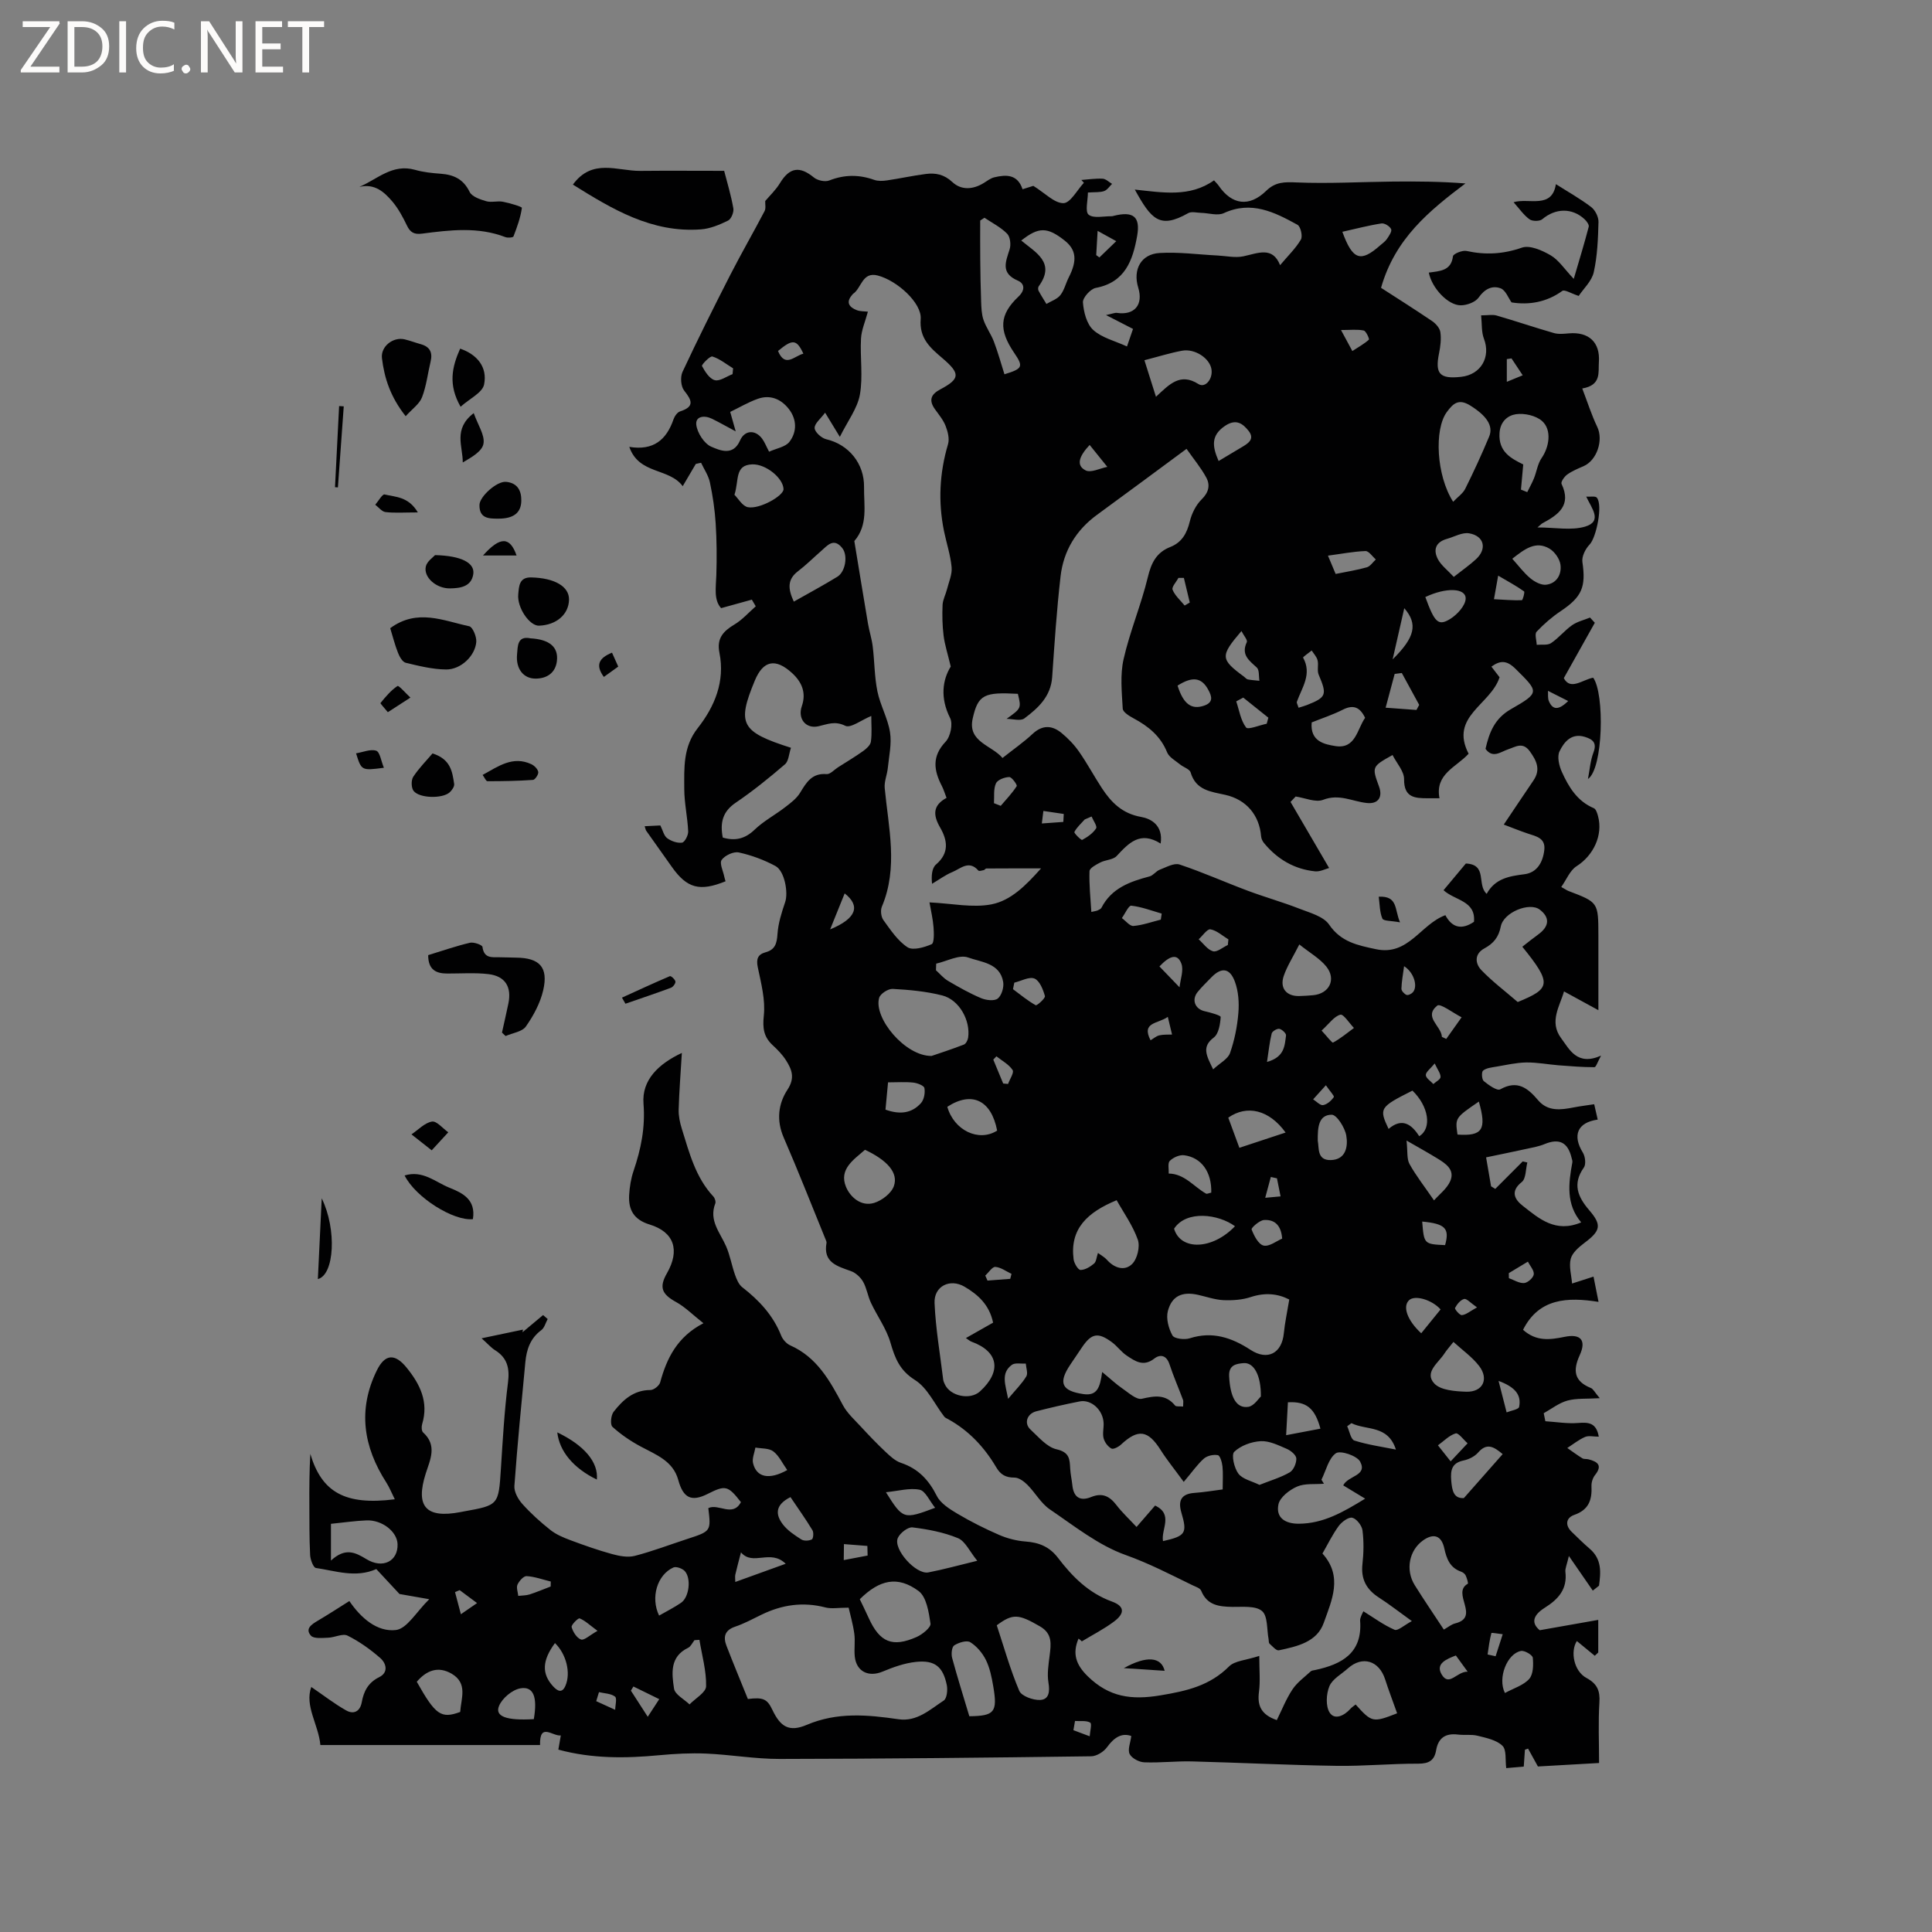 <svg enable-background="new 0 0 400 400" viewBox="0 0 400 400" xmlns="http://www.w3.org/2000/svg"><rect x="0" y="0" width="400" height="400" fill="#808080" stroke="none"/><path d="m12.4 4.8-6.1 9h6v1.2h-8v-.5l6.1-8.9h-5.7v-1.2h7.6v.4z" fill="#fcfbfa"/><path d="m14 15v-10.6h3c1.6 0 2.9.5 4 1.4s1.6 2.2 1.6 3.8-.5 3-1.6 3.9-2.4 1.5-4 1.5zm1.4-9.4v8.2h1.6c1.3 0 2.4-.4 3.1-1.1s1.1-1.8 1.1-3.1-.4-2.3-1.2-3-1.8-1-3.1-1z" fill="#fcfbfa"/><path d="m26.1 4.4v10.6h-1.4v-10.6z" fill="#fcfbfa"/><path d="m36.1 14.6c-.8.4-1.8.6-2.9.6-1.5 0-2.7-.5-3.6-1.4s-1.4-2.2-1.4-3.8c0-1.7.5-3.1 1.5-4.1s2.3-1.6 3.9-1.6c1 0 1.8.1 2.5.4v1.4c-.8-.4-1.6-.6-2.5-.6-1.2 0-2.1.4-2.9 1.2s-1.1 1.8-1.1 3.2c0 1.3.3 2.3 1 3s1.6 1.1 2.7 1.1c1 0 2-.2 2.7-.7v1.3z" fill="#fcfbfa"/><path d="m37.6 14.3c0-.2.1-.5.3-.6s.4-.3.6-.3c.3 0 .5.1.6.3s.3.4.3.6-.1.4-.3.6-.4.3-.6.3c-.3 0-.5-.1-.6-.3s-.3-.4-.3-.6z" fill="#fcfbfa"/><path d="m50.2 15h-1.6l-5.3-8.2c-.2-.2-.3-.5-.4-.7 0 .2.1.7.1 1.5v7.4h-1.4v-10.6h1.7l5.2 8.1c.2.4.4.6.4.7 0-.3-.1-.8-.1-1.5v-7.3h1.4z" fill="#fcfbfa"/><path d="m58.6 15h-5.7v-10.6h5.5v1.2h-4.1v3.4h3.8v1.2h-3.8v3.6h4.3z" fill="#fcfbfa"/><path d="m67.1 5.6h-3.1v9.4h-1.4v-9.4h-3v-1.2h7.5z" fill="#fcfbfa"/><g fill="#010102"><path d="m223.3 339.25c-1.32 3.1-.55 5.42 1.93 7.83 4.4 4.28 8.99 4.94 15.06 3.92 5.46-.91 10.17-1.99 14.18-5.99 1.18-1.18 3.47-1.26 6.25-2.17 0 2.92.23 5.2-.06 7.41-.38 2.83.39 4.74 3.69 5.88 1.05-2.12 1.93-4.38 3.24-6.35.96-1.45 2.48-2.54 3.79-3.75.21-.19.6-.2.91-.27 5.53-1.19 9.81-3.5 9.31-10.2-.04-.49.24-1.03.45-1.51.16-.38.43-.72.26-.43 2.16 1.34 4.18 2.84 6.43 3.81.66.28 1.97-.95 3.57-1.8-2.73-1.96-4.71-3.52-6.83-4.88-2.57-1.66-3.75-3.8-3.4-6.93.26-2.3.3-4.68.01-6.97-.13-1-1.23-2.42-2.12-2.62-.78-.18-2.18.86-2.81 1.72-1.3 1.78-2.27 3.8-3.36 5.69 4.31 4.77 1.9 9.74.27 14.35-1.41 4.01-5.55 4.89-9.3 5.69-.53.11-1.33-.84-1.93-1.38-.19-.17-.13-.6-.19-.92-.39-2.01-.14-4.79-1.36-5.83-1.33-1.14-4.03-.83-6.14-.86-2.77-.05-5.23-.32-6.46-3.35-.22-.54-1.16-.83-1.81-1.14-4.54-2.21-8.97-4.52-13.82-6.25-5.65-2.01-10.63-6.01-15.7-9.45-1.84-1.25-3.01-3.44-4.63-5.07-.72-.72-1.79-1.52-2.7-1.51-1.81 0-2.87-.59-3.79-2.16-2.45-4.15-5.67-7.59-9.94-9.94-.28-.15-.61-.28-.8-.52-1.99-2.58-3.47-5.95-6.06-7.58-3.19-2.01-4.15-4.53-5.09-7.77-.84-2.89-2.73-5.45-4.03-8.22-.66-1.4-.87-3.02-1.62-4.35-.53-.93-1.53-1.86-2.52-2.21-2.85-1.03-5.8-1.77-5.06-5.85.03-.19-.07-.41-.15-.61-2.89-7.08-5.68-14.2-8.72-21.21-1.54-3.56-1.12-6.99.8-9.91 1.59-2.43.89-4.17-.32-6.07-.73-1.15-1.72-2.17-2.73-3.1-1.88-1.73-2.14-3.52-1.86-6.16.35-3.26-.56-6.7-1.25-10-.36-1.73.02-2.66 1.61-3.1 2-.54 2.34-1.85 2.47-3.78.15-2.23.86-4.46 1.59-6.61.67-1.95-.1-6.44-2.01-7.47-2.36-1.27-4.97-2.24-7.59-2.81-1.08-.23-2.89.61-3.55 1.55-.49.69.32 2.32.56 3.53.06.3.17.6.25.89-5.34 2.17-7.97 1.47-11.11-2.96-1.78-2.51-3.56-5.01-5.33-7.52-.11-.16-.13-.39-.31-.92 1.15-.06 2.21-.11 3.25-.16.51 1.02.73 2.13 1.4 2.63.84.62 2.11 1.07 3.09.93.55-.08 1.31-1.54 1.27-2.34-.13-2.92-.8-5.83-.81-8.74-.01-4.36-.28-8.72 2.77-12.61 3.54-4.5 5.7-9.7 4.51-15.63-.6-2.97.78-4.45 3.1-5.84 1.64-.98 2.96-2.49 4.42-3.77-.27-.46-.54-.92-.81-1.38-1.97.54-3.94 1.09-6.36 1.76-1.56-1.7-1.07-4.29-.99-6.88.11-3.56.09-7.13-.14-10.69-.18-2.84-.6-5.68-1.19-8.46-.3-1.42-1.2-2.72-1.83-4.07-.36.08-.73.16-1.09.24-.83 1.41-1.65 2.82-2.71 4.61-2.83-3.85-9.06-2.36-11.06-8.14 5.01.83 7.69-1.48 9.14-5.67.22-.65.78-1.48 1.37-1.67 3.05-.99 2.46-2.28.85-4.31-.69-.87-.83-2.81-.35-3.86 3.17-6.79 6.52-13.49 9.93-20.16 2.27-4.43 4.76-8.74 7.07-13.15.3-.58.1-1.43.13-2.08.89-1.06 2.17-2.26 3.05-3.7 1.98-3.27 4.07-3.6 7.03-1.17.76.62 2.31.96 3.19.61 3.14-1.23 6.16-1.24 9.29-.12.8.28 1.78.24 2.65.11 2.69-.39 5.35-.99 8.04-1.33 2.02-.26 3.79.08 5.49 1.67 1.85 1.73 4.27 1.57 6.49.21.71-.44 1.42-1 2.2-1.19 2.45-.58 4.81-.66 5.85 2.47 1.16-.36 2.14-.67 2.23-.7 2.45 1.52 4.36 3.6 6.24 3.58 1.43-.02 2.82-2.71 4.23-4.22-.18-.19-.35-.39-.53-.58 1.47-.11 2.95-.34 4.42-.26.66.04 1.29.69 1.94 1.07-.54.52-1 1.27-1.65 1.49-.85.3-1.85.19-3.35.3 0 1.58-.63 3.97.15 4.59 1.04.83 3.17.28 4.83.32.1 0 .21-.05.31-.07 4.08-1.04 5.62.12 4.9 4.16-.89 5.02-2.48 9.61-8.57 10.75-1.09.21-2.72 2.03-2.65 3 .15 1.99.77 4.47 2.14 5.71 1.78 1.62 4.46 2.25 6.98 3.41.45-1.32.85-2.47 1.25-3.63-1.71-.88-3.24-1.67-5.59-2.87 1.39-.29 1.84-.51 2.26-.45 3.62.54 5.5-1.67 4.41-5.22-1.15-3.74.56-6.95 4.41-7.18 3.98-.24 8 .32 12.01.52 1.78.09 3.64.52 5.33.17 3.04-.64 6.05-2.13 7.62 1.83 1.66-1.98 3.25-3.49 4.31-5.31.4-.69-.06-2.7-.71-3.05-4.74-2.61-9.55-5.05-15.26-2.41-1.28.59-3.1-.02-4.68-.06-.91-.02-2-.33-2.69.06-5.91 3.35-7.64 1.28-11.05-4.88 5.72.6 11.36 1.66 16.4-1.91.43.49.73.77.96 1.1 2.72 3.97 6.31 4.5 9.83 1.08 1.92-1.87 3.78-1.86 6.28-1.75 6.65.28 13.32-.11 19.99-.18 4.95-.05 9.9-.01 14.99.39-7.48 5.65-14.56 11.38-17.47 21.61 3.11 2.01 6.87 4.38 10.55 6.87.77.52 1.61 1.46 1.73 2.3.21 1.42.02 2.95-.27 4.38-.87 4.25.13 5.37 4.56 4.88 4.12-.45 6.19-4.1 4.73-7.9-.53-1.38-.39-3.01-.58-4.83 1.4 0 2.38-.21 3.22.04 3.96 1.15 7.87 2.48 11.83 3.62.97.28 2.08.16 3.11.07 4.1-.36 6.52 1.82 6.22 5.95-.15 2.08.57 4.78-3.44 5.46 1.08 2.83 1.92 5.48 3.11 7.97 1.3 2.72-.06 6.91-2.85 8.12-1.16.5-2.36 1-3.38 1.73-.59.42-1.36 1.54-1.17 1.93 2.13 4.48-.7 6.41-3.98 8.17-.18.1-.32.27-1 .85 3.64 0 6.98.68 9.86-.17 3.69-1.1 1.33-3.83.23-6.21.92.06 1.86-.15 2.18.2 1.31 1.45-.08 8.28-1.48 9.72-.87.89-1.66 2.49-1.49 3.62.76 5.16-.09 7.22-4.48 10.16-1.81 1.21-3.51 2.68-5 4.27-.45.48-.01 1.78.02 2.71 1-.09 2.23.14 2.97-.35 1.57-1.05 2.79-2.61 4.34-3.7 1.08-.76 2.48-1.08 3.73-1.59.33.36.66.72.99 1.08-2.05 3.65-4.09 7.31-6.42 11.46 1.37 2.62 3.87.32 6.08-.09 2.4 3.29 2.08 18.85-1.08 20.97.36-1.84.48-3.76 1.14-5.49.77-2.04-.18-2.73-1.79-3.23-2.78-.85-4.31 1.07-5.24 3-.53 1.1-.09 2.97.48 4.24 1.42 3.14 3.18 6.08 6.63 7.53.44.19.7 1.03.86 1.62 1.08 3.99-.97 8.19-4.44 10.39-1.37.87-2.08 2.76-3.17 4.3.96.54 1.21.72 1.5.83 6.17 2.35 6.17 2.35 6.19 9.13.01 4.86 0 9.72 0 15.55-2.61-1.42-4.79-2.61-7.12-3.89-.81 2.93-3.14 6.26-.61 9.66 1.75 2.35 3.31 5.83 8.28 3.64-.71 1.28-1.04 2.39-1.37 2.39-2.47 0-4.94-.2-7.4-.39-2.25-.18-4.49-.62-6.73-.59-2.09.04-4.17.53-6.25.88-.93.16-2 .26-2.68.81-.35.28-.27 1.83.15 2.17.99.81 2.75 2.07 3.4 1.71 3.57-2 5.71-.27 7.86 2.26 2.01 2.36 4.69 2 7.35 1.48 1.33-.26 2.69-.42 4.25-.66.27 1.17.5 2.17.73 3.18-4.21.59-5.28 3.26-3.08 6.83.5.81.69 2.43.21 3.1-2.42 3.4-1.24 6.09 1.12 8.84 2.65 3.08 2.35 4.26-1.04 6.79-1.14.86-2.48 2.02-2.8 3.27-.4 1.58.15 3.4.28 5.11 1.36-.44 2.72-.88 4.44-1.43.23 1.17.56 2.83 1.04 5.23-6.44-1.02-12.33-.77-15.63 5.78 2.75 2.47 5.6 2.07 8.6 1.46 3.33-.69 4.55.7 3.14 3.78-1.47 3.21-1.16 5.41 2.3 6.81.5.2.8.89 1.84 2.11-2.72.17-4.8-.02-6.7.5-1.74.48-3.28 1.71-4.9 2.61.11.55.23 1.1.34 1.66 2.27.15 4.55.54 6.8.36 2.17-.17 3.76-.04 4.26 2.84-1.09 0-2.1-.27-2.85.06-1.31.57-2.45 1.5-3.67 2.28 1.04.72 2.05 1.48 3.13 2.14.33.2.84.1 1.24.2 1.87.48 3 1.23 1.37 3.27-.47.59-.77 1.53-.73 2.3.13 2.82-.54 4.88-3.56 5.94-1.69.59-1.99 2.11-.53 3.52 1.22 1.18 2.42 2.38 3.71 3.48 2.56 2.19 2.31 4.9 1.94 7.66-.43.34-.86.68-1.29 1.02-1.51-2.19-3.02-4.38-4.95-7.17-.43 1.86-.8 2.6-.72 3.28.42 3.57-1.43 5.65-4.26 7.43-2.73 1.72-2.68 3.33-1.05 4.66 4.4-.78 8.14-1.44 12.11-2.14v6.75c-.24.23-.48.46-.72.68-1.25-1.03-2.5-2.06-3.71-3.05-1.38 2.12-.65 6.23 2 7.65 2.2 1.19 2.83 2.62 2.67 5.06-.26 4.1-.07 8.23-.07 12.54-4.66.26-8.87.5-12.66.72-.78-1.41-1.41-2.56-2.04-3.7-.22.08-.43.15-.65.23-.07 1.11-.15 2.22-.24 3.49-1.31.11-2.54.22-3.63.32-.23-1.67.1-3.78-.79-4.63-1.23-1.2-3.33-1.62-5.13-2.07-1.31-.33-2.75-.08-4.11-.25-2.54-.31-4.04.7-4.48 3.23-.36 2.12-1.48 2.81-3.72 2.8-5.61-.02-11.23.53-16.84.45-10.01-.15-20.01-.66-30.02-.92-3.28-.08-6.57.32-9.85.19-1.07-.04-2.59-.84-3.03-1.72-.45-.91.17-2.35.34-3.73-1.98-.71-3.56.3-5.03 2.33-.68.94-2.14 1.85-3.26 1.87-21.51.29-43.01.52-64.52.55-5.07.01-10.13-.89-15.21-1.11-3.23-.14-6.5.04-9.73.34-6.98.66-13.9.73-20.87-1.16.18-1.05.32-1.85.51-2.93-1.75.18-4.41-2.78-4.3 1.98-15.04 0-30.06 0-45.48 0-.37-4.19-3.31-8.11-1.88-12.02 2.57 1.75 4.79 3.49 7.23 4.86 1.53.86 2.87.24 3.22-1.71.41-2.27 1.33-4.06 3.6-5.18 1.99-.98 1.47-2.88.22-3.97-2.05-1.79-4.33-3.42-6.76-4.63-1.01-.5-2.64.38-4 .43-1.23.04-2.99.25-3.59-.43-1.26-1.42.14-2.33 1.41-3.08 2.17-1.28 4.29-2.66 6.55-4.08 2.42 3.55 5.76 6.43 9.62 6 2.32-.26 4.27-3.8 6.92-6.38-2.97-.52-5-.88-6.16-1.08-2-2.15-3.44-3.71-4.8-5.16-4.28 1.89-8.42.37-12.51-.23-.53-.08-1.14-1.72-1.19-2.67-.18-3.48-.14-6.97-.16-10.45-.02-3.5 0-6.99.2-10.49 2.36 7.93 7.19 10.7 17.49 9.39-.66-1.31-1.11-2.46-1.76-3.48-4.76-7.39-5.94-15.09-1.97-23.18 1.69-3.45 3.75-3.58 6.17-.6 2.79 3.43 4.61 7.11 3.22 11.7-.16.52-.13 1.42.2 1.72 2.97 2.68 1.46 5.65.55 8.49-2.19 6.85.03 9.37 7.19 8 .21-.04.42-.08.62-.12 7.31-1.31 7.26-1.31 7.75-8.92.38-5.92.71-11.86 1.46-17.75.38-2.97-.11-5.13-2.69-6.74-.79-.49-1.42-1.24-2.77-2.45 3.27-.69 5.92-1.24 8.57-1.8-.03.18-.06.37-.1.55 1.42-1.19 2.84-2.37 4.26-3.56.32.27.63.54.95.82-.43.79-.67 1.83-1.33 2.31-2.26 1.67-3.04 3.99-3.29 6.59-.81 8.54-1.65 17.08-2.27 25.64-.09 1.22.76 2.76 1.64 3.74 1.76 1.97 3.75 3.76 5.82 5.4 1.19.94 2.69 1.57 4.14 2.11 2.84 1.06 5.7 2.07 8.61 2.87 1.5.41 3.25.75 4.7.38 3.68-.95 7.25-2.32 10.87-3.5 4.93-1.61 4.94-1.6 4.37-6.39 2.1-1.03 5.06 1.96 6.75-1.24-2.68-3.44-3.2-3.56-6.87-1.71-3.38 1.71-5.08.87-6.1-2.87-1.08-3.96-4.59-5.22-7.77-6.93-2.09-1.12-4.11-2.49-5.86-4.08-.5-.45-.32-2.39.24-3.11 1.9-2.43 4.13-4.51 7.62-4.51.7 0 1.83-.89 2.02-1.58 1.37-5.03 3.55-9.45 8.96-12.25-2.22-1.75-3.78-3.35-5.65-4.38-2.98-1.64-3.58-3.05-1.9-5.98 2.71-4.74 1.52-8.52-3.6-10.08-3.29-1.01-4.41-3.06-4.23-6.12.1-1.67.37-3.39.91-4.97 1.54-4.53 2.45-8.97 2.06-13.94-.38-4.89 3.11-8.23 7.94-10.49-.24 4.06-.55 7.88-.66 11.71-.04 1.32.25 2.7.65 3.98 1.55 4.96 2.83 10.06 6.53 14.03.31.33.55 1.06.4 1.45-1.37 3.53 1 6.01 2.24 8.86.82 1.88 1.16 3.96 1.85 5.91.33.93.77 2.01 1.5 2.57 3.49 2.71 6.39 5.81 8.05 10 .32.81 1.09 1.68 1.87 2.03 5.56 2.46 8.23 7.35 10.9 12.36.9 1.7 2.45 3.07 3.78 4.52 1.62 1.76 3.28 3.49 5.02 5.13.97.91 2.03 1.92 3.24 2.32 3.56 1.19 5.74 3.52 7.41 6.83.78 1.56 2.65 2.73 4.26 3.69 2.78 1.65 5.69 3.11 8.66 4.4 1.69.73 3.58 1.22 5.42 1.36 2.8.2 4.97 1.05 6.76 3.39 2.96 3.88 6.33 7.29 11.18 9.05 2.62.95 2.69 2.43.42 4.13-2.08 1.56-4.44 2.76-6.67 4.11-.19-.2-.43-.39-.68-.58zm44.95-174.34c-.35.37-.71.74-1.06 1.12 2.57 4.39 5.14 8.79 7.99 13.68-.77.2-1.87.79-2.91.69-4.3-.44-7.8-2.51-10.55-5.83-.32-.38-.58-.92-.62-1.41-.36-4.4-3.06-7.61-7.4-8.59-2.97-.67-6.1-.91-7.19-4.64-.21-.71-1.48-1.07-2.2-1.67-.95-.78-2.25-1.47-2.67-2.49-1.36-3.38-3.89-5.41-6.95-7.05-.88-.47-2.2-1.28-2.24-2-.19-3.42-.57-6.98.18-10.26 1.3-5.74 3.64-11.25 5.02-16.98.71-2.96 1.78-5.1 4.64-6.23 2.39-.94 3.44-2.81 4.04-5.27.4-1.65 1.26-3.41 2.45-4.58 1.49-1.46 1.81-2.96.97-4.52-1.1-2.04-2.62-3.85-4.09-5.95-6.57 4.85-12.52 9.27-18.51 13.64-4.36 3.18-6.96 7.47-7.57 12.74-.8 6.93-1.26 13.91-1.74 20.88-.28 4.02-2.91 6.42-5.76 8.55-.8.6-2.43.09-3.68.09 3.06-2.19 3.06-2.19 2.34-5.18-6.9-.37-8.25.1-9.36 5.14-1.07 4.84 3.94 5.49 6.18 8.14 2.27-1.8 4.38-3.26 6.23-4.99 2.03-1.89 4.02-1.79 5.96-.21 1.37 1.12 2.64 2.44 3.65 3.89 1.7 2.43 3.1 5.06 4.72 7.54 1.96 2.99 4.24 5.29 8.15 5.98 2 .35 4.59 1.71 4.03 5.51-4.26-2.68-6.61-.1-9.11 2.58-.74.79-2.29.78-3.37 1.33-.87.44-2.23 1.17-2.25 1.8-.1 2.77.21 5.56.38 8.45.73-.17 1.05-.2 1.32-.33.28-.13.65-.29.77-.53 2.09-4.08 5.91-5.43 9.97-6.5.76-.2 1.33-1.09 2.09-1.38 1.34-.51 2.98-1.46 4.12-1.08 4.79 1.59 9.41 3.67 14.15 5.44 3.53 1.32 7.17 2.34 10.67 3.71 2.18.85 4.97 1.58 6.14 3.29 2.48 3.63 5.92 4.28 9.7 5.09 6.72 1.44 9.24-5.17 14.37-7.04 1.41 2.66 3.44 3.06 5.92 1.37.4-4.39-3.91-4.37-6.3-6.54 1.66-2 3.26-3.91 4.62-5.53 4.55.2 2.21 4.4 4.31 6.28 1.76-3.19 4.67-3.66 7.82-4.06 2.62-.33 3.82-2.49 4.11-5.01.29-2.48-1.66-2.83-3.38-3.4-1.67-.56-3.31-1.23-5.01-1.87 2.13-3.16 4.11-6.15 6.13-9.11 1.55-2.26.69-4.08-.74-6.06-1.47-2.02-2.92-.93-4.47-.42-1.58.53-3.2 1.98-4.7-.09.78-3.42 1.89-6.29 5.27-8.22 6.03-3.45 5.77-3.56.97-8.32-1.82-1.81-3.17-1.82-5.02-.48.73.95 1.35 1.76 1.69 2.2-1.85 5.73-10.41 8.08-6.41 15.83-2.53 2.79-7 4.16-6.03 9.22-1.14 0-1.77 0-2.4 0-2.68 0-4.97-.11-4.93-3.95.01-1.65-1.54-3.32-2.39-5-4.28 2.39-4.3 2.43-2.8 6.52.8 2.17-.14 3.68-2.55 3.41-2.98-.33-5.69-1.94-8.99-.67-1.57.63-3.79-.39-5.72-.67zm-88.56-100.38c-.56 2.07-1.34 3.82-1.43 5.59-.21 3.86.44 7.84-.23 11.59-.52 2.87-2.53 5.46-4.15 8.74-1.29-2.12-2-3.27-3.05-5.01-.93 1.26-2.21 2.25-2.17 3.19.03.82 1.42 2.08 2.4 2.31 4.69 1.09 7.9 5.07 7.83 9.89-.05 3.86.87 7.85-2.01 11.19.94 5.7 1.86 11.41 2.83 17.11.27 1.59.79 3.14.98 4.74.38 3.09.35 6.25.97 9.28.59 2.88 2.16 5.58 2.61 8.47.37 2.39-.21 4.93-.46 7.4-.14 1.39-.77 2.8-.64 4.14.77 8.21 2.84 16.42-.59 24.56-.32.76-.17 2.09.31 2.76 1.48 2.04 2.96 4.3 4.99 5.63 1.11.73 3.47.04 5-.62.55-.24.49-2.3.4-3.51-.13-1.71-.54-3.4-.84-5.15 4.66.22 8.9 1.16 12.81.41 4.06-.78 7.18-3.96 10.29-7.45-4.26 0-7.8-.01-11.34.02-.17 0-.33.3-.52.34-.37.08-.97.26-1.12.09-1.95-2.25-3.7-.38-5.39.31-1.48.61-2.8 1.61-4.2 2.43-.17-1.66-.04-3.26.83-4 2.79-2.4 2.36-5.02.84-7.66-1.45-2.51-1.59-4.55 1.33-6.13-.36-.92-.59-1.72-.97-2.46-1.67-3.23-2.1-6.14.78-9.17 1-1.05 1.55-3.68.93-4.9-2.1-4.16-1.58-7.89.13-10.66-.65-2.73-1.25-4.54-1.48-6.41-.26-2.1-.3-4.24-.21-6.35.05-1.08.64-2.14.91-3.22.38-1.53 1.1-3.1.96-4.59-.23-2.51-1.06-4.96-1.57-7.45-1.24-6.07-.94-12.06.83-18.02.33-1.12-.05-2.61-.5-3.77-.49-1.26-1.41-2.35-2.21-3.47-1.29-1.81-.88-3.05 1.06-4.08 4.17-2.21 4.24-3.28.5-6.47-2.52-2.15-4.83-4.11-4.51-8.12.26-3.28-4.83-7.95-8.9-9.01-3.23-.84-3.34 2.64-5.12 3.81-.08.06-.13.16-.2.24-1.35 1.56-.52 2.53.97 3.12.7.28 1.58.23 2.32.32zm-24.85 287.23c3.17-.4 4.01 0 5.07 2.24 1.65 3.47 3.42 4.69 7.13 3.11 6.31-2.68 12.57-2.09 18.98-1.16 3.84.56 6.52-2.01 9.37-3.87.65-.42.84-2.16.64-3.17-.78-3.85-2.49-5.25-6.41-4.83-2.35.25-4.69 1.09-6.9 2.01-2.89 1.2-5.42 0-5.75-3.13-.16-1.57.12-3.19-.1-4.75-.28-2.01-.86-3.98-1.17-5.36-2.14 0-3.56.28-4.82-.05-4.63-1.2-8.98-.56-13.21 1.5-1.8.88-3.59 1.85-5.48 2.49-2.15.73-2.48 2.12-1.79 3.93 1.4 3.64 2.91 7.24 4.44 11.04zm90.24-44.95c-2.01-2.76-3.52-4.6-4.78-6.6-2.62-4.13-4.65-4.43-8.19-1.14-.52.49-1.6 1.06-2.01.83-.73-.39-1.4-1.3-1.61-2.12-.26-.98.05-2.1 0-3.15-.12-2.71-2.55-4.95-4.96-4.48-3.01.59-6 1.28-8.97 2.04-1.94.5-2.6 2.49-1.22 3.77 1.68 1.55 3.39 3.64 5.41 4.1 2.68.61 2.72 2.03 2.82 3.98.06 1.16.33 2.3.45 3.46.26 2.52 1.62 3.38 3.93 2.43 2.27-.92 3.78-.16 5.18 1.66 1.18 1.54 2.62 2.88 4.18 4.55 1.46-1.69 2.7-3.11 3.84-4.43 3.86 1.83 1.19 4.94 1.64 7.36 4.69-1.05 5.06-1.64 3.8-5.91-.72-2.46-.04-3.88 2.71-4.07 1.96-.14 3.9-.47 5.84-.72 0-1.82.11-3.3-.04-4.76-.09-.84-.48-2.23-.95-2.33-.9-.18-2.2.1-2.89.7-1.33 1.17-2.36 2.69-4.18 4.83zm-81.32-151.99c-.43 1.26-.47 2.76-1.24 3.42-3.27 2.81-6.64 5.54-10.21 7.96-2.71 1.84-3.26 4.13-2.67 7.21 2.52.73 4.57.31 6.59-1.63 1.87-1.8 4.26-3.06 6.33-4.66 1.13-.87 2.36-1.79 3.08-2.97 1.31-2.15 2.45-4.13 5.5-3.88.74.06 1.57-.9 2.35-1.4 1.74-1.11 3.53-2.17 5.21-3.37.68-.48 1.51-1.23 1.61-1.95.24-1.73.08-3.5.08-5.32-2.07.85-4.28 2.58-5.38 2.04-2.16-1.07-3.7-.32-5.58.1-2.61.58-4.32-1.58-3.42-4.17.97-2.8-.03-5.03-2.02-6.85-3.45-3.16-5.99-2.59-7.71 1.55-3.73 8.99-2.92 10.61 7.48 13.92zm103.17 114.23c-2.42-1.24-5.05-1.47-7.97-.51-1.77.59-3.78.72-5.66.64-1.77-.08-3.52-.71-5.27-1.1-3.24-.72-5.41.2-6.24 3.37-.4 1.54.15 3.59.95 5.04.37.68 2.5.94 3.58.59 4.71-1.51 8.72-.13 12.6 2.4 3.52 2.29 6.5.71 6.89-3.49.21-2.15.68-4.27 1.12-6.94zm-61.32 4.79c-.78-3.71-3.12-5.8-5.91-7.44-3.01-1.77-6.37-.12-6.21 3.4.23 5.3 1.15 10.57 1.79 15.85.04.31.18.61.31.9 1.1 2.52 5.26 3.39 7.3 1.53 4.56-4.16 3.85-8.27-1.75-10.3-.35-.13-.64-.41-1.16-.75 1.97-1.13 3.7-2.11 5.63-3.19zm-12.73-55.22c1.55-.53 4.14-1.37 6.68-2.35.42-.16.8-.9.88-1.42.52-3.58-1.84-7.85-5.34-8.75-3.33-.85-6.83-1.17-10.28-1.36-.93-.05-2.56 1-2.8 1.85-1.2 4.15 5.38 12.11 10.86 12.03zm134.49 34.46c-3.17-3.73-2.64-8.06-1.83-12.43.05-.29-.08-.62-.16-.93-.77-3.23-2.57-4.1-5.59-2.85-1.15.48-2.42.7-3.65.97-2.74.6-5.49 1.16-8.46 1.78.4 2.33.72 4.16 1.03 5.99.29.18.58.36.87.54 1.89-1.9 3.78-3.79 5.68-5.69.32.07.64.15.96.22-.36 1.39-.26 3.34-1.16 4.05-2.49 1.98-1.37 3.69.21 4.92 3.37 2.64 6.78 5.69 12.1 3.43zm-82.42 38.13c0-.74.09-1.09-.01-1.36-.93-2.48-1.99-4.91-2.82-7.42-.62-1.86-1.92-2.1-3.15-1.14-2.25 1.75-3.98.52-5.71-.64-1.13-.76-1.95-1.95-3.05-2.76-2.86-2.11-4.21-1.85-6.15.99-.84 1.22-1.67 2.45-2.49 3.69-2.54 3.79-1.72 5.41 2.73 6.06 2.82.41 3.45-1.3 3.89-4.57 1.84 1.51 2.93 2.56 4.17 3.4 1.29.88 2.92 2.4 4.05 2.14 2.69-.62 4.93-.98 6.89 1.41.19.25.91.12 1.65.2zm70.23-95.2c.7-.55 1.27-1.01 1.86-1.46s1.19-.87 1.77-1.34c2.01-1.62 1.99-3.36-.03-4.89-2.11-1.6-7.48.55-8.06 3.5-.44 2.22-1.5 3.51-3.4 4.54-2.08 1.13-1.95 3.11-.6 4.51 2.23 2.32 4.83 4.28 7.51 6.59 6.77-2.78 7.19-3.75.95-11.45zm-111.36-150.93c-.29.19-.59.39-.88.58 0 2.67-.02 5.33.01 8 .03 2.91.07 5.81.18 8.72.05 1.29.08 2.64.49 3.84.53 1.56 1.56 2.94 2.15 4.49.84 2.22 1.48 4.52 2.19 6.78 3.8-1.16 3.96-1.58 2.02-4.43-3.24-4.76-3.07-7.92.88-11.65 1.42-1.34 1.29-2.7-.13-3.31-3.62-1.56-2.51-3.89-1.69-6.51.3-.96.11-2.57-.53-3.21-1.33-1.35-3.1-2.23-4.69-3.3zm69.77 261.28c.17.28.35.55.52.83-1.87.16-3.93-.12-5.56.59-1.57.68-3.54 2.2-3.86 3.67-.59 2.79 1.41 4.04 4.23 4.02 5.07-.03 9.14-2.39 13.72-5.19-1.91-1.15-3.26-1.97-4.54-2.75 1-2.05 5.09-1.96 3.5-4.92-.66-1.23-4.09-2.37-5.02-1.73-1.51 1.06-2.04 3.58-2.99 5.48zm27.27-202.47c.98-1.03 2.02-1.72 2.5-2.69 1.76-3.54 3.42-7.14 4.95-10.8.96-2.29-.65-4.41-3.91-6.44-2.37-1.47-3.51-.49-4.86 1.36-2.63 3.59-2.17 13.13 1.32 18.57zm-1.93 233.5c.87-.49 1.56-1.08 2.34-1.28 5.3-1.31-.84-6.28 2.62-8.21.14-.08-.18-1.17-.44-1.72-.16-.34-.57-.65-.94-.78-2.31-.81-3.01-2.65-3.49-4.85-.59-2.66-2.22-3.17-4.4-1.62-2.87 2.05-3.68 6.09-1.72 9.25 1.9 3.05 3.93 6.01 6.03 9.21zm-71.61-77.98c.71.53 1.38.88 1.84 1.4 1.55 1.76 3.7 2.41 5.24.88 1.07-1.06 1.67-3.61 1.17-5.03-1.04-2.95-2.95-5.6-4.38-8.17-6.12 2.53-9.72 5.95-8.91 12.24.11.83.93 2.2 1.43 2.2.95 0 2.02-.66 2.8-1.32.48-.41.51-1.34.81-2.2zm-75-170.1c-2.02-1.08-3.44-1.89-4.91-2.61-1.56-.77-3.47-.55-3.25 1.26.21 1.67 1.64 3.9 3.11 4.53 1.75.74 4.5 2.01 5.94-1.28.95-2.18 3.15-2.3 4.57-.4.54.72.86 1.6 1.45 2.71 1.54-.7 3.39-.98 4.21-2.04 1.59-2.07 1.55-4.64-.11-6.79-1.61-2.07-3.87-3.04-6.46-2.11-1.97.7-3.79 1.79-5.69 2.7.35 1.23.65 2.29 1.14 4.03zm54.05 247.19c1.48 4.48 2.78 9.15 4.66 13.57.46 1.09 2.85 1.95 4.3 1.89 1.88-.08 2.05-1.75 1.74-3.6-.3-1.79.01-3.72.24-5.56.29-2.36.64-4.54-1.97-6.06-4.45-2.58-5.62-2.73-8.97-.24zm-28.36-5.4c.6 1.27 1.25 2.57 1.85 3.9 2.28 5.02 4.89 6.14 9.92 3.92 1.19-.53 2.98-1.98 2.87-2.77-.35-2.37-.83-5.53-2.47-6.75-4.34-3.2-8.08-2.35-12.17 1.7zm111.25 23.62c-.89-2.51-1.75-4.74-2.48-7.02-1.26-3.91-4.72-4.96-7.72-2.27-1.34 1.2-3.21 2.19-3.83 3.7-.66 1.6-.79 4.14.07 5.46 1.04 1.59 3.02.62 4.29-.8.31-.35.72-.6 1.08-.89 3.36 3.74 3.57 3.78 8.59 1.82zm-86.93-31.58c-1.58-1.94-2.48-4.05-3.99-4.68-2.95-1.22-6.22-1.84-9.42-2.23-.94-.11-2.57 1.16-3.03 2.18-1.04 2.3 3.75 7.64 6.32 7.14 3.07-.59 6.09-1.43 10.12-2.41zm48.84-101.74c1.43-1.33 3.05-2.14 3.49-3.37.93-2.65 1.5-5.49 1.73-8.29.18-2.15.02-4.5-.72-6.5-1.06-2.87-2.8-3.02-4.87-.89-.96.99-1.95 1.94-2.82 3-1.34 1.64-.57 3.56 1.43 4.01 1.2.27 3.35.87 3.32 1.2-.1 1.47-.41 3.47-1.42 4.24-2.55 1.93-1.56 3.69-.14 6.6zm63.73-120.03c.43.17.87.34 1.3.52.47-.96 1-1.89 1.4-2.88.55-1.38.75-2.97 1.56-4.15 1.62-2.34 2.16-5.87.11-7.69-1.27-1.13-3.67-1.67-5.41-1.41-1.63.24-3.25 1.44-3.4 3.9-.25 3.88 2.37 5.24 4.91 6.5-.17 1.91-.32 3.56-.47 5.21zm-114.21 253.96c5.18-.07 5.88-.8 4.95-6.21-.32-1.86-.7-3.78-1.52-5.44-.71-1.44-1.9-2.85-3.24-3.68-.73-.45-2.39.07-3.31.65-.51.32-.66 1.77-.45 2.57 1.08 4.01 2.34 7.99 3.57 12.11zm-132.17-32.23c2.94-2.71 4.98-1.74 7.32-.31 3.41 2.1 6.59.43 6.47-3.09-.08-2.58-3.18-5.04-6.42-4.92-2.31.09-4.61.43-7.37.71zm142.92-273.3c2.96 2.47 7.19 4.56 3.62 9.47-.16.21-.17.68-.04.92.5.94 1.08 1.83 1.63 2.74.98-.59 2.21-.98 2.88-1.82.82-1.04 1.13-2.47 1.75-3.69 1.78-3.47 1.55-5.7-.83-7.6-3.61-2.85-5.39-2.88-9.01-.02zm49.32 257.63c2.26-.9 4.4-1.52 6.27-2.6.79-.46 1.4-1.91 1.36-2.87-.03-.71-1.14-1.63-1.98-1.99-1.73-.74-3.62-1.69-5.39-1.59-1.91.1-4.14.91-5.48 2.2-.64.61-.02 3.37.86 4.53.89 1.16 2.8 1.54 4.36 2.32zm-81.67-69.38c-2.34 2.05-5.45 4.02-3.93 7.69.87 2.1 3.13 4.13 5.82 3.31 1.62-.5 3.57-1.99 4.09-3.49.97-2.76-1.4-5.35-5.98-7.51zm14.74-38.54c-.02.46-.03.92-.05 1.37.83.75 1.57 1.66 2.52 2.21 2.22 1.3 4.47 2.58 6.83 3.57 1.03.43 2.73.64 3.44.08.81-.64 1.31-2.33 1.13-3.42-.65-3.96-4.59-4.11-7.29-5.09-1.8-.64-4.36.78-6.58 1.28zm45.5-117.36c2.8-2.61 5.02-5.03 8.79-2.64 1.43.91 3.03-1.07 2.7-3.07-.37-2.27-3.42-4.31-6.08-3.83-2.45.45-4.85 1.21-7.8 1.97.79 2.52 1.5 4.76 2.39 7.57zm61.59 195.68c-.84 1.07-1.42 1.7-1.87 2.4-1.24 1.94-4.22 3.89-2.11 6.19 1.31 1.43 4.34 1.64 6.62 1.72 3.43.11 4.77-2.61 2.67-5.34-1.44-1.86-3.45-3.27-5.31-4.97zm-31.91-82.29c-1.31 2.6-2.52 4.46-3.22 6.5-.88 2.55.56 4.25 3.21 4.18.95-.02 1.89-.09 2.84-.17 3.34-.29 4.88-3.25 2.78-5.91-1.36-1.7-3.43-2.86-5.61-4.6zm-104.66-70.98c3.18-1.8 6.14-3.39 9.01-5.15 1.7-1.04 2.23-4.43 1.02-5.94-1.78-2.23-3.08-.52-4.41.64-1.59 1.39-3.09 2.89-4.77 4.17-2.2 1.69-2.09 3.61-.85 6.28zm-19.54 214.95c-.34.02-.69.05-1.03.07-.43.54-.75 1.31-1.31 1.58-3.83 1.84-3.39 5.32-2.92 8.44.18 1.23 2.09 2.2 3.21 3.28 1.21-1.25 3.41-2.48 3.43-3.76.07-3.18-.86-6.4-1.38-9.61zm7.25-237.07c.76.74 1.64 2.35 2.79 2.57 2.46.46 7.41-2.39 7.37-3.74-.06-2.26-3.63-5.22-6.47-5.13-3.7.13-2.71 3.31-3.69 6.3zm-65.77 245.75c3.87 6.88 5.02 7.71 8.99 6.25.17-2.78 1.63-5.91-1.76-7.91-2.83-1.65-5.23-.68-7.23 1.66zm214.7-228.75c1.95-1.53 3.36-2.51 4.61-3.67 2.31-2.13 1.7-4.81-1.42-5.35-1.43-.25-3.07.71-4.61 1.15-2.39.67-2.9 2.33-1.81 4.31.68 1.21 1.9 2.13 3.23 3.56zm-29.42 30.13c-.37 4 2.76 4.54 4.87 4.89 4.24.7 4.53-3.5 6.19-5.84-1.08-2.25-2.47-2.78-4.63-1.68-2.05 1.04-4.26 1.76-6.43 2.63zm-17.27 81.83c.8 2.15 1.51 4.08 2.3 6.24 3-.99 6.22-2.06 9.57-3.16-3.4-4.71-7.99-5.8-11.87-3.08zm36.91 4.74c.25 2.3.03 3.8.61 4.85 1.33 2.4 3.05 4.58 5.08 7.54 1.09-1.25 2.68-2.43 3.36-4 1.01-2.34-.93-3.63-2.69-4.7-1.79-1.1-3.61-2.11-6.36-3.69zm19.9 64.92c-1.86-1.58-3.3-2.38-5.08-.33-.71.81-1.91 1.42-2.99 1.64-2.46.51-2.75 1.98-2.58 4.15.17 2.13.53 3.77 2.62 3.64 2.79-3.16 5.32-6.02 8.03-9.1zm1.99-185.38c1.33 1.48 2.4 2.93 3.75 4.05.88.73 2.22 1.45 3.26 1.33 2.2-.26 3.23-2.14 2.97-4.13-.16-1.21-1.19-2.69-2.26-3.33-2.87-1.71-5.16.08-7.72 2.08zm-116.97 113.47c1.38 4.89 6.51 7.35 10.32 4.93-1.22-6.31-5.24-8.23-10.32-4.93zm59.56 24.73c-3.4-2.51-10.06-3.4-12.61.51 1.35 4.57 7.91 4.4 12.61-.51zm36.74-28.08c-6.81 3.43-6.95 3.65-4.94 7.93 2.78-2.38 4.76-.98 6.34 1.51 2.71-1.62 1.94-6.24-1.4-9.44zm-155.97 108.69c1.53-.88 3.12-1.67 4.56-2.66 1.66-1.15 2.14-5.04.75-6.56-.5-.54-1.78-1-2.35-.74-3.36 1.51-4.77 6.23-2.96 9.96zm124.59-45.36c.05-4.48-1.5-7.1-3.6-6.91-1.46.13-3.09.35-2.97 2.73.21 4.25 1.46 6.72 3.99 6.32 1.17-.19 2.13-1.75 2.58-2.14zm16.87-241.14c2.15 5.91 3.81 6.36 7.83 2.81.48-.42 1.03-.79 1.38-1.3.43-.64 1.1-1.58.89-2.05-.26-.6-1.37-1.29-2-1.19-2.63.4-5.22 1.09-8.1 1.73zm-5.09 188.19c.3 1.45-.22 4.08 2.7 4 3.17-.08 3.59-2.89 3.2-5.09-.29-1.64-1.98-4.31-3.02-4.3-2.77.03-2.91 2.7-2.88 5.39zm38.75 114.34c1.83-1 3.84-1.59 5.02-2.91.86-.96.89-2.93.75-4.39-.06-.57-1.69-1.54-2.44-1.41-2.87.53-4.9 5.6-3.33 8.71zm-128.25-120.78c3.05 1.09 5.48.73 7.35-1.36.64-.72.89-2.12.71-3.11-.09-.51-1.46-1.04-2.3-1.13-1.65-.18-3.33-.05-5.23-.05-.19 1.92-.35 3.67-.53 5.65zm-72.81 126.19c.79-4.59-.07-6.84-2.76-6.38-1.7.29-3.8 2.05-4.45 3.67-.87 2.13 1.48 3.05 7.21 2.71zm140.26-109.01c.11-4.26-2.02-7.27-5.62-7.74-.95-.12-2.26.46-2.96 1.16-.48.48-.18 1.73-.23 2.63 3.3.05 5.17 2.71 7.72 4.15.2.12.59-.1 1.09-.2zm44.32-123.31c1.93 5.3 2.68 6.06 5.16 4.53 1.45-.9 3.19-2.8 3.19-4.25 0-2.17-4.08-2.31-8.35-.28zm-101.49 188.56c-1.19-1.47-2.02-3.5-3.22-3.74-2.07-.42-4.37.26-6.97.52 3.55 5.64 3.65 5.67 10.19 3.22zm58.69-216.72c1.7-1.01 3.12-1.87 4.55-2.72 1.38-.82 3.11-1.72 1.63-3.56-1.13-1.4-2.51-2.55-4.8-1.03-3.02 2-2.7 4.28-1.38 7.31zm16.55 51.08c.72-.23 1.23-.36 1.71-.55 4.07-1.6 4.23-2.14 2.46-6.29-.37-.87.01-2.03-.23-2.98-.18-.73-.79-1.36-1.22-2.03-.62.51-1.85 1.35-1.78 1.47 1.9 3.42-.24 6.2-1.29 9.15-.07.24.16.59.35 1.23zm-105.19 163.43c-3.37 1.69-2.99 3.75-1.63 5.58.97 1.31 2.47 2.29 3.88 3.19.54.34 1.58.29 2.17-.01.31-.16.42-1.43.13-1.9-1.39-2.3-2.96-4.5-4.55-6.86zm93.37-179.31c-4.45 5.21-4.38 5.82.56 9.47.25.19.48.5.76.55.79.15 1.6.19 2.4.28-.16-.94.01-2.24-.55-2.75-1.61-1.47-3.29-2.64-2.06-5.26.19-.43-.63-1.34-1.11-2.29zm9.25 166.49c2.67-.51 4.87-.93 7.1-1.35-1.15-4.29-2.94-5.67-6.73-5.46-.12 2.06-.23 4.14-.37 6.81zm23.95-157.8c-.49.06-.99.12-1.48.19-.62 2.33-1.25 4.66-1.87 6.99 2.13.16 4.26.31 6.38.47.19-.35.38-.7.57-1.05-1.21-2.21-2.4-4.4-3.6-6.6zm-13.7-20.51c2.36-.48 4.45-.8 6.47-1.38.71-.21 1.24-1.06 1.85-1.62-.71-.61-1.45-1.76-2.14-1.74-2.5.09-4.98.58-7.77.95.58 1.39 1.02 2.43 1.59 3.79zm17.72 157.21c1.35-1.67 2.69-3.32 4.01-4.94-1.85-2.04-5.29-3-6.49-1.94-1.43 1.27-.46 4.17 2.48 6.88zm-131.26 28.32c-1.01-1.41-1.7-2.97-2.89-3.87-.91-.69-2.44-.56-3.7-.79-.19 1.08-.72 2.25-.49 3.23.71 2.96 3.33 3.52 7.08 1.43zm-10.76 23.17c3.4-1.23 6.57-2.37 10.44-3.77-3.19-3.13-6.77.56-9.26-2.36-.51 1.98-.87 3.29-1.17 4.61-.09.38-.01.8-.01 1.52zm-37.33 12.65c-2.68 3.64-2.76 6.36-.4 8.94.94 1.03 1.89 1.51 2.58-.13 1.13-2.64.17-6.53-2.18-8.81zm164.9-45.53c-.29.21-.59.43-.88.64.48 1.02.75 2.72 1.49 2.96 2.78.88 5.72 1.29 8.6 1.87-1.68-5.18-6.11-3.92-9.21-5.47zm-36-152.7c1.22 3.86 2.9 5.03 5.49 4.15 2.04-.7 1.56-2 .89-3.25-1.39-2.61-3.28-2.87-6.38-.9zm54.73 72.72c.3.14.6.29.9.43 1.06-1.49 2.12-2.99 3.18-4.48-1.73-.88-4.42-2.93-5.03-2.43-2.93 2.37.83 4.2.95 6.48zm-88.53-11.22c-.09.45-.18.9-.27 1.35 1.55 1.15 3.04 2.39 4.7 3.32.24.14 2.03-1.44 1.91-1.9-.38-1.35-1.09-3.17-2.16-3.62-1.08-.45-2.76.51-4.18.85zm63.62 9.92c1.1 1.17 2.16 2.6 2.38 2.48 1.54-.83 2.9-1.98 4.32-3.02-.95-.98-2.17-2.92-2.81-2.75-1.31.35-2.3 1.85-3.89 3.29zm32.56 14.7c-4.92 3.37-4.92 3.37-4.42 6.83 5.15.36 6.09-1.01 4.42-6.83zm-40.72 28.37c-.24-3.14-1.91-3.96-3.76-3.85-.94.06-2.69 1.64-2.57 1.95.5 1.3 1.41 3.09 2.48 3.34 1.18.27 2.71-.96 3.85-1.44zm-25.13-66.04c.06-.42.12-.84.19-1.25-2.09-.6-4.16-1.4-6.3-1.64-.55-.06-1.29 1.66-1.95 2.57.8.58 1.65 1.69 2.4 1.63 1.9-.16 3.77-.84 5.66-1.31zm17.07-45.97c-.48.26-.96.52-1.45.78.62 1.85.92 3.94 2.04 5.41.4.52 2.79-.48 4.27-.78.11-.42.23-.83.34-1.25-1.73-1.38-3.46-2.77-5.2-4.16zm-48.68 145.18c1.56-1.87 2.86-3.14 3.77-4.65.38-.63-.05-1.75-.11-2.65-.98.07-2.23-.22-2.89.27-2.35 1.75-1.31 4.1-.77 7.03zm-57.05-212.15c.04-.4.07-.8.11-1.2-1.41-.86-2.75-1.97-4.28-2.45-.5-.16-2.29 1.72-2.16 1.97.62 1.16 1.55 2.64 2.65 2.93 1.04.27 2.44-.78 3.68-1.25zm158.51 41.72c-.37 2.09-.55 3.09-.87 4.88 2.08.11 3.93.26 5.77.21.19-.01.66-1.69.46-1.83-1.55-1.1-3.22-2.01-5.36-3.26zm-9.84 183.38c1.56-1.66 2.53-2.7 3.51-3.74-.84-.73-1.9-2.22-2.47-2.05-1.35.41-2.46 1.6-3.67 2.47.71.89 1.41 1.78 2.63 3.32zm-46.13-106.91c.04-.39.08-.77.12-1.16-1.23-.74-2.4-1.85-3.72-2.08-.67-.12-1.62 1.33-2.44 2.06.98.87 1.84 2.17 2.97 2.48.84.23 2.03-.82 3.07-1.3zm-28.61-103.53c-2.22 2.37-2.85 4.25-.83 5.27 1.09.55 2.97-.43 4.49-.73-1.17-1.45-2.34-2.9-3.66-4.54zm73.59 165.67c.97-3.47.04-4.43-4.74-4.88.38 4.67.38 4.67 4.74 4.88zm-127.32-65.37c5.44-2.25 6.34-4.84 3.01-7.45-1.05 2.58-2.03 5.01-3.01 7.45zm118.87-66.5c-.82 3.6-1.58 6.96-2.41 10.6 4.61-4.55 5.28-7.3 2.41-10.6zm-176.73 202.55c.01-.34.02-.69.02-1.03-1.67-.41-3.32-1.02-5-1.12-.62-.04-1.55 1.01-1.89 1.76-.28.62.08 1.54.16 2.33.79-.09 1.61-.07 2.35-.3 1.48-.48 2.91-1.09 4.36-1.64zm91.78-162.18c.47.18.93.37 1.4.55 1.14-1.34 2.37-2.62 3.31-4.08.15-.24-1.01-1.89-1.54-1.88-.97.02-2.43.57-2.76 1.31-.54 1.19-.32 2.71-.41 4.1zm34.26 33.8c1.45 1.51 2.81 2.92 4.16 4.32.17-1.65.9-3.5.38-4.9-.83-2.25-2.52-1.56-4.54.58zm22.27 19.77c3.68-1.02 3.65-3.41 3.94-5.48.06-.42-.83-1.26-1.38-1.37-.47-.09-1.48.5-1.59.96-.44 1.76-.62 3.59-.97 5.89zm47.94 66.04c.68 2.64 1.17 4.58 1.67 6.52.9-.37 2.49-.61 2.59-1.14.5-2.5-.83-4.11-4.26-5.38zm-176.15 69.54c1-1.53 1.69-2.59 2.38-3.65-1.78-.87-3.57-1.75-5.35-2.62-.17.29-.34.57-.52.86 1 1.55 1.99 3.09 3.49 5.41zm143.53-287.11c.98 1.81 1.56 2.88 2.35 4.35 1.35-.88 2.49-1.51 3.43-2.36.13-.12-.58-1.79-1.08-1.89-1.33-.28-2.75-.1-4.7-.1zm26.22 277.77c-1.08-1.48-1.75-2.41-2.44-3.35-1.96.75-4.27 1.69-2.94 3.93 1.56 2.61 3.1-.62 5.38-.58zm-124.23-24.04c-.02-.66-.03-1.32-.05-1.99-1.62-.13-3.24-.25-4.85-.38-.01 1.1-.03 2.21-.04 3.31 1.65-.32 3.29-.63 4.94-.94zm-55.92 15.59c-1.64-1.21-2.58-2.13-3.7-2.58-.3-.12-1.78 1.35-1.66 1.8.27 1 1.07 2.26 1.94 2.57.66.23 1.77-.87 3.42-1.79zm188.67-74.06c.01.35.02.69.02 1.04 1.06.38 2.14 1.09 3.16 1.01.75-.06 1.9-1.09 1.99-1.8.1-.81-.77-1.75-1.22-2.63-1.31.79-2.63 1.58-3.95 2.38zm-74.17-48.21c.61-.36 1.16-.86 1.8-1.02.85-.2 1.76-.13 2.65-.17-.27-1.11-.54-2.22-.88-3.66-2 1.46-5.54 1.04-3.57 4.85zm-31.91 3.32c-.22.23-.43.45-.65.68.68 1.65 1.37 3.3 2.05 4.95.34.03.67.06 1.01.09.35-.99 1.29-2.36.94-2.88-.77-1.17-2.19-1.92-3.35-2.84zm101.69 123.84c.55.12 1.1.25 1.66.37.49-1.52.98-3.04 1.47-4.56-.82-.09-2.31-.36-2.34-.25-.39 1.45-.57 2.96-.79 4.44zm-62.88-222.89c-.38 0-.75 0-1.13 0-.44.83-1.44 1.89-1.21 2.45.5 1.23 1.63 2.2 2.5 3.27.35-.21.7-.42 1.06-.62-.41-1.7-.82-3.4-1.22-5.1zm-19.11 49.4c-.47.2-.94.41-1.42.61-.75.85-1.64 1.62-2.14 2.59-.12.23 1.41 1.75 1.62 1.64 1.09-.59 2.23-1.37 2.88-2.39.27-.44-.59-1.61-.94-2.45zm.96-116.23c.22.16.44.32.66.48 1.16-1.12 2.32-2.24 3.49-3.37-1.16-.64-2.31-1.28-3.86-2.13-.12 2.15-.21 3.59-.29 5.02zm-60.63 20.4c-1.4-3-2.25-3.06-5.25-.55 1.47 3.55 3.39 1.02 5.25.55zm124.37 126.82c-.22 1.7-.51 3.18-.55 4.66-.01.44.58 1.08 1.04 1.28.32.14 1.03-.2 1.33-.54 1.07-1.2.25-4.1-1.82-5.4zm-166.69 150.3c-.19.62-.38 1.25-.57 1.87 1.31.6 2.62 1.19 3.93 1.79.01-.95.41-2.4-.04-2.74-.86-.65-2.19-.65-3.32-.92zm96.14-180.17c.03-.55.06-1.1.09-1.65-1.41-.21-2.81-.42-4.22-.62-.11.86-.21 1.72-.32 2.59 1.48-.12 2.96-.22 4.45-.32zm54.36 54.52c-1.19 1.32-1.91 2.12-2.64 2.92.69.43 1.47 1.3 2.07 1.19.84-.15 1.7-.92 2.21-1.66.15-.23-.8-1.22-1.64-2.45zm-175.74 107.21c-1.45-1.08-2.53-1.88-3.6-2.68-.32.14-.64.27-.96.41.37 1.4.74 2.79 1.21 4.58 1.44-1 2.21-1.53 3.35-2.31zm123.8 24.41c-.11.64-.22 1.28-.33 1.91 1.12.42 2.25.84 3.37 1.26.06-.99.5-2.59.11-2.83-.81-.48-2.07-.26-3.15-.34zm83.23-85.63c-1.35-.93-2.15-1.87-2.67-1.74-.76.2-1.48 1.09-1.88 1.86-.12.22.96 1.53 1.41 1.48.85-.07 1.64-.77 3.14-1.6zm-101.81-6.59c.15.35.31.69.46 1.04l4.71-.36c.09-.34.18-.69.26-1.03-1.11-.52-2.2-1.36-3.34-1.44-.64-.05-1.38 1.15-2.09 1.79zm107.98-185.04c1.41-.58 2.21-.91 3.29-1.35-.87-1.31-1.6-2.41-2.32-3.5-.32.05-.65.1-.97.15zm-47.59 164.91c-.42-.09-.85-.18-1.27-.28-.36 1.32-.71 2.64-1.16 4.31 1.41-.13 2.21-.2 3.18-.29-.28-1.35-.52-2.55-.75-3.74zm32.66-23.78c-.9 1.1-1.85 1.76-1.84 2.4.01.63 1 1.24 1.56 1.86.53-.49 1.48-.96 1.49-1.46.01-.75-.62-1.53-1.21-2.8zm27.63-75.04c-1.65-.83-2.92-1.47-4.18-2.11.05.71-.08 1.51.19 2.13.77 1.83 1.99 1.95 3.99-.02z"/><path d="m295.82 56.44c2.31-.33 4.63-.35 5-3.38.06-.51 1.95-1.29 2.81-1.1 3.93.86 7.59.66 11.47-.69 1.64-.57 4.2.57 5.96 1.6 1.66.97 2.81 2.8 4.77 4.87 1.19-4.06 2.22-7.41 3.1-10.8.11-.41-.43-1.14-.84-1.53-2.6-2.44-6.06-2.32-8.77-.03-.54.46-2.06.46-2.66.02-1.21-.88-2.1-2.2-3.29-3.53 3.12-.96 7.95 1.49 8.76-3.74 2.46 1.56 5 2.98 7.3 4.73.84.64 1.55 2.06 1.52 3.1-.09 3.48-.23 7.03-.98 10.4-.41 1.84-2.11 3.39-3.12 4.91-1.56-.51-2.92-1.38-3.39-1.04-3.28 2.37-6.95 2.95-10.51 2.38-.66-.91-1.23-2.54-2.27-2.92-1.74-.64-3.3.14-4.54 1.91-.68.97-2.46 1.62-3.73 1.61-2.61-.01-5.96-3.55-6.59-6.77z"/><path d="m118.61 38.22c4.02-5.51 9.21-2.8 13.94-2.84 5.69-.06 11.37-.01 17.38-.01.64 2.49 1.44 5.1 1.9 7.77.14.79-.44 2.21-1.09 2.53-1.76.86-3.7 1.68-5.63 1.82-10.19.76-18.38-4.21-26.5-9.27z"/><path d="m74.39 38.7c3.75-1.6 6.85-4.86 11.53-3.54 1.71.49 3.53.68 5.32.81 2.7.2 4.7 1.11 5.99 3.76.48.99 2.18 1.56 3.44 1.93 1.07.31 2.34-.11 3.46.11 1.4.27 3.95 1.02 3.92 1.27-.28 2.02-1 3.98-1.74 5.91-.09.24-1.19.33-1.68.14-5.67-2.18-11.46-1.47-17.23-.72-1.68.22-2.48-.26-3.17-1.72-.82-1.7-1.74-3.42-2.94-4.86-1.71-2.02-3.7-3.86-6.9-3.09z"/><path d="m88.65 197.75c2.98-.91 5.78-1.89 8.64-2.56.8-.19 2.55.44 2.6.86.31 2.37 1.9 2.14 3.5 2.14 1.16 0 2.33.07 3.49.08 4.83.05 6.68 1.99 5.59 6.73-.61 2.66-2.01 5.26-3.59 7.52-.77 1.1-2.76 1.34-4.2 1.98-.25-.24-.5-.48-.75-.71.44-2 .9-3.99 1.32-6 .72-3.45-.63-5.69-4.12-6.11-2.81-.33-5.7-.11-8.55-.12-2.29-.01-3.93-.76-3.93-3.81z"/><path d="m80.79 130.06c5.61-4.13 11.03-1.53 16.36-.4.71.15 1.54 2.15 1.46 3.23-.23 2.91-3.2 5.75-6.26 5.72-2.79-.03-5.61-.73-8.35-1.39-.67-.16-1.28-1.25-1.59-2.04-.66-1.66-1.09-3.4-1.62-5.12z"/><path d="m83.99 86.17c-3.16-3.99-4.41-7.88-4.91-12-.3-2.42 2.3-4.48 4.7-3.91 1.13.27 2.22.69 3.34 1 1.91.53 2.48 1.74 2.03 3.61-.59 2.46-.87 5.03-1.77 7.37-.53 1.39-2.01 2.4-3.39 3.93z"/><path d="m117.81 124.17c-.07 3.04-2.61 5.24-6.21 5.37-1.95.07-4.59-3.74-4.3-6.53.16-1.57.14-3.53 2.69-3.46 4.84.11 7.88 1.88 7.82 4.62z"/><path d="m97.91 252.41c-4.02.43-11.88-4.5-14.14-9.04 3.75-1.15 6.37 1.36 9.22 2.51 2.77 1.11 5.57 2.45 4.92 6.53z"/><path d="m109.83 132.16c3.92.22 5.82 1.79 5.47 4.7-.29 2.45-2.06 3.62-4.38 3.64-2.56.02-4.15-2.05-3.87-5.02.16-1.65.01-3.9 2.78-3.32z"/><path d="m95.27 72.18c3.54 1.23 5.67 3.82 4.96 7.41-.34 1.72-3.04 2.97-4.87 4.62-2.59-4.53-1.81-8.18-.09-12.03z"/><path d="m89.55 155.99c3.8 1.2 4.1 3.84 4.48 6.32.08.54-.48 1.35-.97 1.77-1.52 1.3-6.2 1.21-7.42-.32-.51-.63-.54-2.24-.08-2.94 1.2-1.82 2.78-3.4 3.99-4.83z"/><path d="m90.07 114.93c5.46.13 8.26 1.61 7.92 3.93-.39 2.63-2.74 2.93-4.83 2.96-2.85.04-5.5-2.31-5-4.52.23-1.08 1.52-1.92 1.91-2.37z"/><path d="m103.14 107.38c-2 .01-3.93-.06-3.87-2.86.04-1.73 3.61-4.94 5.5-4.76 2.32.22 3.2 1.76 3.16 3.93-.04 2.5-1.63 3.71-4.79 3.69z"/><path d="m99.92 160.44c3.27-1.79 6.24-4 10.07-2.23.63.29 1.34 1 1.45 1.62.08.5-.66 1.61-1.09 1.64-3.13.22-6.28.27-9.43.27-.3 0-.59-.74-1-1.3z"/><path d="m66.61 248.1c3.14 6.4 2.64 15.84-.8 16.72.27-5.65.54-11.19.8-16.72z"/><path d="m98.08 85.53c.89 2.51 2.33 4.57 2.02 6.33-.27 1.58-2.47 2.82-4.29 3.89.02-3.38-2.03-6.92 2.27-10.22z"/><path d="m115.38 296.56c5.62 2.7 8.54 6.19 8.19 9.77-4.82-2.34-7.75-5.83-8.19-9.77z"/><path d="m89.38 238.16c-1.8-1.42-3-2.36-4.19-3.3 1.4-.94 2.72-2.39 4.24-2.65.97-.17 2.24 1.42 3.38 2.22-1.01 1.09-2.01 2.18-3.43 3.73z"/><path d="m128.77 206.55c3.3-1.5 6.59-3.03 9.93-4.45.21-.09 1.08.68 1.14 1.12.05.4-.5 1.13-.94 1.29-3.12 1.16-6.27 2.21-9.41 3.3-.24-.41-.48-.83-.72-1.26z"/><path d="m80.3 147.45c-.74-.91-1.6-1.8-1.52-1.9 1.06-1.29 2.15-2.62 3.52-3.52.26-.17 1.75 1.55 2.67 2.4-1.43.94-2.88 1.87-4.67 3.02z"/><path d="m86.51 106.09c-2.79 0-4.76.15-6.69-.07-.76-.09-1.43-.99-2.13-1.52.65-.75 1.48-2.23 1.92-2.13 2.25.54 4.96.42 6.9 3.72z"/><path d="m100 115.01c3.58-4.01 5.59-3.91 6.95 0-2.43 0-4.69 0-6.95 0z"/><path d="m79.48 158.96c-4.64.6-4.64.6-5.76-2.99 1.45-.24 2.99-.93 4.17-.54.77.26 1 2.1 1.59 3.53z"/><path d="m71.17 84.13c-.4 5.59-.81 11.19-1.21 16.78-.2-.01-.4-.02-.6-.04.28-5.6.56-11.2.85-16.8.31.03.63.05.96.06z"/><path d="m232.67 345.37c4.76-2.64 7.75-2.33 8.46.55-2.59-.17-5.08-.33-8.46-.55z"/><path d="m125.02 140.15c-1.81-2.47-1-3.93 1.69-5.02.44.97.84 1.88 1.29 2.88-1.09.79-2.01 1.45-2.98 2.14z"/><path d="m289.86 190.96c-1.79-.34-3.43-.25-3.65-.77-.58-1.35-.54-2.96-.76-4.54 4-.18 3.24 2.59 4.41 5.31z"/></g></svg>